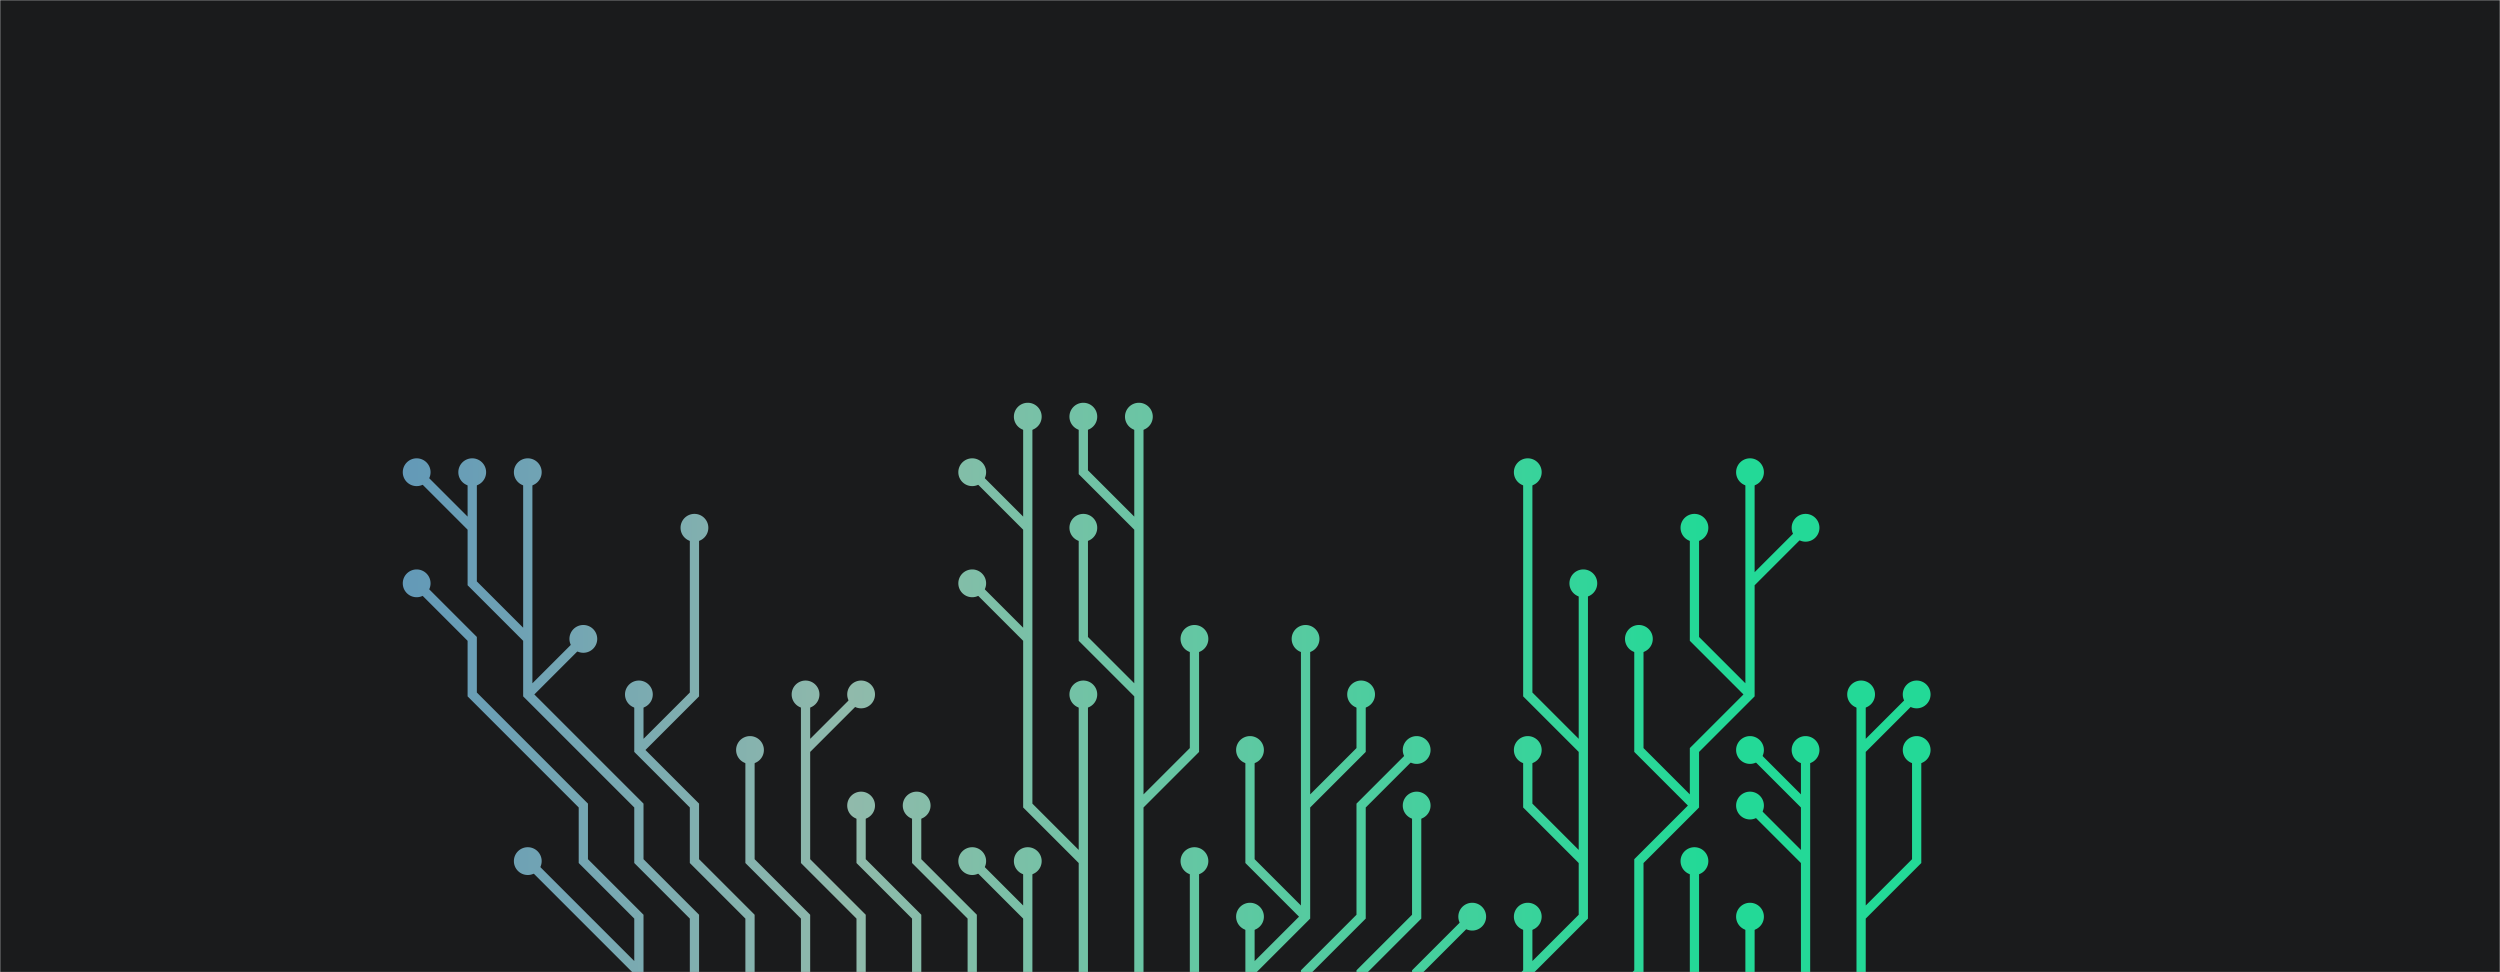 <svg xmlns="http://www.w3.org/2000/svg" version="1.1" xmlns:xlink="http://www.w3.org/1999/xlink" xmlns:svgjs="http://svgjs.com/svgjs" width="1440" height="560" preserveAspectRatio="none" viewBox="0 0 1440 560">
    <g mask="url(&quot;#SvgjsMask1009&quot;)" fill="none">
        <rect width="1440" height="560" x="0" y="0" fill="rgba(26, 27, 28, 1)"></rect>
        <g mask="url(&quot;#SvgjsMask1011&quot;)">
            <path d="M752 464L752 432L752 400L752 368M752 528L720 496L720 464L720 432M720 560L720 528M720 592L720 560L752 528L752 496L752 464L784 432L784 400" stroke="url(#SvgjsLinearGradient1010)" stroke-width="5.33"></path>
            <path d="M776 400 a8 8 0 1 0 16 0 a8 8 0 1 0 -16 0zM744 368 a8 8 0 1 0 16 0 a8 8 0 1 0 -16 0zM712 432 a8 8 0 1 0 16 0 a8 8 0 1 0 -16 0zM712 528 a8 8 0 1 0 16 0 a8 8 0 1 0 -16 0z" fill="url(#SvgjsLinearGradient1010)"></path>
            <path d="M752 592L752 560L784 528L784 496L784 464L816 432" stroke="url(#SvgjsLinearGradient1010)" stroke-width="5.33"></path>
            <path d="M808 432 a8 8 0 1 0 16 0 a8 8 0 1 0 -16 0z" fill="url(#SvgjsLinearGradient1010)"></path>
            <path d="M688 592L688 560L688 528L688 496" stroke="url(#SvgjsLinearGradient1010)" stroke-width="5.33"></path>
            <path d="M680 496 a8 8 0 1 0 16 0 a8 8 0 1 0 -16 0z" fill="url(#SvgjsLinearGradient1010)"></path>
            <path d="M784 592L784 560L816 528L816 496L816 464" stroke="url(#SvgjsLinearGradient1010)" stroke-width="5.33"></path>
            <path d="M808 464 a8 8 0 1 0 16 0 a8 8 0 1 0 -16 0z" fill="url(#SvgjsLinearGradient1010)"></path>
            <path d="M656 304L624 272L624 240M656 400L624 368L624 336L624 304M656 464L688 432L688 400L688 368M656 592L656 560L656 528L656 496L656 464L656 432L656 400L656 368L656 336L656 304L656 272L656 240" stroke="url(#SvgjsLinearGradient1010)" stroke-width="5.33"></path>
            <path d="M648 240 a8 8 0 1 0 16 0 a8 8 0 1 0 -16 0zM616 240 a8 8 0 1 0 16 0 a8 8 0 1 0 -16 0zM616 304 a8 8 0 1 0 16 0 a8 8 0 1 0 -16 0zM680 368 a8 8 0 1 0 16 0 a8 8 0 1 0 -16 0z" fill="url(#SvgjsLinearGradient1010)"></path>
            <path d="M816 592L816 560L848 528" stroke="url(#SvgjsLinearGradient1010)" stroke-width="5.33"></path>
            <path d="M840 528 a8 8 0 1 0 16 0 a8 8 0 1 0 -16 0z" fill="url(#SvgjsLinearGradient1010)"></path>
            <path d="M592 368L560 336M624 496L624 464L624 432L624 400M592 304L560 272M624 592L624 560L624 528L624 496L592 464L592 432L592 400L592 368L592 336L592 304L592 272L592 240" stroke="url(#SvgjsLinearGradient1010)" stroke-width="5.33"></path>
            <path d="M584 240 a8 8 0 1 0 16 0 a8 8 0 1 0 -16 0zM552 336 a8 8 0 1 0 16 0 a8 8 0 1 0 -16 0zM616 400 a8 8 0 1 0 16 0 a8 8 0 1 0 -16 0zM552 272 a8 8 0 1 0 16 0 a8 8 0 1 0 -16 0z" fill="url(#SvgjsLinearGradient1010)"></path>
            <path d="M880 560L880 528M912 432L912 400L912 368L912 336M912 496L880 464L880 432M848 592L880 560L912 528L912 496L912 464L912 432L880 400L880 368L880 336L880 304L880 272" stroke="url(#SvgjsLinearGradient1010)" stroke-width="5.33"></path>
            <path d="M872 272 a8 8 0 1 0 16 0 a8 8 0 1 0 -16 0zM872 528 a8 8 0 1 0 16 0 a8 8 0 1 0 -16 0zM904 336 a8 8 0 1 0 16 0 a8 8 0 1 0 -16 0zM872 432 a8 8 0 1 0 16 0 a8 8 0 1 0 -16 0z" fill="url(#SvgjsLinearGradient1010)"></path>
            <path d="M592 528L592 496M592 592L592 560L592 528L560 496" stroke="url(#SvgjsLinearGradient1010)" stroke-width="5.33"></path>
            <path d="M552 496 a8 8 0 1 0 16 0 a8 8 0 1 0 -16 0zM584 496 a8 8 0 1 0 16 0 a8 8 0 1 0 -16 0z" fill="url(#SvgjsLinearGradient1010)"></path>
            <path d="M560 592L560 560L560 528L528 496L528 464" stroke="url(#SvgjsLinearGradient1010)" stroke-width="5.33"></path>
            <path d="M520 464 a8 8 0 1 0 16 0 a8 8 0 1 0 -16 0z" fill="url(#SvgjsLinearGradient1010)"></path>
            <path d="M976 464L944 432L944 400L944 368M1008 400L976 368L976 336L976 304M1008 336L1040 304M912 592L944 560L944 528L944 496L976 464L976 432L1008 400L1008 368L1008 336L1008 304L1008 272" stroke="url(#SvgjsLinearGradient1010)" stroke-width="5.33"></path>
            <path d="M1000 272 a8 8 0 1 0 16 0 a8 8 0 1 0 -16 0zM936 368 a8 8 0 1 0 16 0 a8 8 0 1 0 -16 0zM968 304 a8 8 0 1 0 16 0 a8 8 0 1 0 -16 0zM1032 304 a8 8 0 1 0 16 0 a8 8 0 1 0 -16 0z" fill="url(#SvgjsLinearGradient1010)"></path>
            <path d="M528 592L528 560L528 528L496 496L496 464" stroke="url(#SvgjsLinearGradient1010)" stroke-width="5.33"></path>
            <path d="M488 464 a8 8 0 1 0 16 0 a8 8 0 1 0 -16 0z" fill="url(#SvgjsLinearGradient1010)"></path>
            <path d="M464 432L496 400M496 592L496 560L496 528L464 496L464 464L464 432L464 400" stroke="url(#SvgjsLinearGradient1010)" stroke-width="5.33"></path>
            <path d="M456 400 a8 8 0 1 0 16 0 a8 8 0 1 0 -16 0zM488 400 a8 8 0 1 0 16 0 a8 8 0 1 0 -16 0z" fill="url(#SvgjsLinearGradient1010)"></path>
            <path d="M976 592L976 560L976 528L976 496" stroke="url(#SvgjsLinearGradient1010)" stroke-width="5.33"></path>
            <path d="M968 496 a8 8 0 1 0 16 0 a8 8 0 1 0 -16 0z" fill="url(#SvgjsLinearGradient1010)"></path>
            <path d="M464 592L464 560L464 528L432 496L432 464L432 432" stroke="url(#SvgjsLinearGradient1010)" stroke-width="5.33"></path>
            <path d="M424 432 a8 8 0 1 0 16 0 a8 8 0 1 0 -16 0z" fill="url(#SvgjsLinearGradient1010)"></path>
            <path d="M1008 592L1008 560L1008 528" stroke="url(#SvgjsLinearGradient1010)" stroke-width="5.33"></path>
            <path d="M1000 528 a8 8 0 1 0 16 0 a8 8 0 1 0 -16 0z" fill="url(#SvgjsLinearGradient1010)"></path>
            <path d="M368 432L400 400L400 368L400 336L400 304M432 592L432 560L432 528L400 496L400 464L368 432L368 400" stroke="url(#SvgjsLinearGradient1010)" stroke-width="5.33"></path>
            <path d="M360 400 a8 8 0 1 0 16 0 a8 8 0 1 0 -16 0zM392 304 a8 8 0 1 0 16 0 a8 8 0 1 0 -16 0z" fill="url(#SvgjsLinearGradient1010)"></path>
            <path d="M1040 464L1008 432M1040 496L1008 464M1040 592L1040 560L1040 528L1040 496L1040 464L1040 432" stroke="url(#SvgjsLinearGradient1010)" stroke-width="5.33"></path>
            <path d="M1032 432 a8 8 0 1 0 16 0 a8 8 0 1 0 -16 0zM1000 432 a8 8 0 1 0 16 0 a8 8 0 1 0 -16 0zM1000 464 a8 8 0 1 0 16 0 a8 8 0 1 0 -16 0z" fill="url(#SvgjsLinearGradient1010)"></path>
            <path d="M304 400L336 368M304 368L304 336L304 304L304 272M272 304L272 272M400 592L400 560L400 528L368 496L368 464L336 432L304 400L304 368L272 336L272 304L240 272" stroke="url(#SvgjsLinearGradient1010)" stroke-width="5.33"></path>
            <path d="M232 272 a8 8 0 1 0 16 0 a8 8 0 1 0 -16 0zM328 368 a8 8 0 1 0 16 0 a8 8 0 1 0 -16 0zM296 272 a8 8 0 1 0 16 0 a8 8 0 1 0 -16 0zM264 272 a8 8 0 1 0 16 0 a8 8 0 1 0 -16 0z" fill="url(#SvgjsLinearGradient1010)"></path>
            <path d="M1072 432L1104 400M1072 528L1104 496L1104 464L1104 432M1072 592L1072 560L1072 528L1072 496L1072 464L1072 432L1072 400" stroke="url(#SvgjsLinearGradient1010)" stroke-width="5.33"></path>
            <path d="M1064 400 a8 8 0 1 0 16 0 a8 8 0 1 0 -16 0zM1096 400 a8 8 0 1 0 16 0 a8 8 0 1 0 -16 0zM1096 432 a8 8 0 1 0 16 0 a8 8 0 1 0 -16 0z" fill="url(#SvgjsLinearGradient1010)"></path>
            <path d="M368 560L336 528L304 496M368 592L368 560L368 528L336 496L336 464L304 432L272 400L272 368L240 336" stroke="url(#SvgjsLinearGradient1010)" stroke-width="5.33"></path>
            <path d="M232 336 a8 8 0 1 0 16 0 a8 8 0 1 0 -16 0zM296 496 a8 8 0 1 0 16 0 a8 8 0 1 0 -16 0z" fill="url(#SvgjsLinearGradient1010)"></path>
        </g>
    </g>
    <defs>
        <mask id="SvgjsMask1009">
            <rect width="1440" height="560" fill="#ffffff"></rect>
        </mask>
        <linearGradient x1="0" y1="355.6" x2="1440" y2="355.6" gradientUnits="userSpaceOnUse" id="SvgjsLinearGradient1010">
            <stop stop-color="#3a7cc3" offset="0"></stop>
            <stop stop-color="rgba(144, 186, 171, 1)" offset="0.34"></stop>
            <stop stop-color="rgba(35, 217, 151, 1)" offset="0.68"></stop>
            <stop stop-color="rgba(35, 217, 151, 1)" offset="0.72"></stop>
            <stop stop-color="rgba(35, 217, 151, 1)" offset="0.96"></stop>
            <stop stop-color="rgba(144, 186, 171, 1)" offset="1"></stop>
        </linearGradient>
        <mask id="SvgjsMask1011">
            <rect width="1440" height="560" fill="white"></rect>
            <path d="M780 400 a4 4 0 1 0 8 0 a4 4 0 1 0 -8 0zM748 368 a4 4 0 1 0 8 0 a4 4 0 1 0 -8 0zM716 432 a4 4 0 1 0 8 0 a4 4 0 1 0 -8 0zM716 528 a4 4 0 1 0 8 0 a4 4 0 1 0 -8 0z" fill="black"></path>
            <path d="M812 432 a4 4 0 1 0 8 0 a4 4 0 1 0 -8 0z" fill="black"></path>
            <path d="M684 496 a4 4 0 1 0 8 0 a4 4 0 1 0 -8 0z" fill="black"></path>
            <path d="M812 464 a4 4 0 1 0 8 0 a4 4 0 1 0 -8 0z" fill="black"></path>
            <path d="M652 240 a4 4 0 1 0 8 0 a4 4 0 1 0 -8 0zM620 240 a4 4 0 1 0 8 0 a4 4 0 1 0 -8 0zM620 304 a4 4 0 1 0 8 0 a4 4 0 1 0 -8 0zM684 368 a4 4 0 1 0 8 0 a4 4 0 1 0 -8 0z" fill="black"></path>
            <path d="M844 528 a4 4 0 1 0 8 0 a4 4 0 1 0 -8 0z" fill="black"></path>
            <path d="M588 240 a4 4 0 1 0 8 0 a4 4 0 1 0 -8 0zM556 336 a4 4 0 1 0 8 0 a4 4 0 1 0 -8 0zM620 400 a4 4 0 1 0 8 0 a4 4 0 1 0 -8 0zM556 272 a4 4 0 1 0 8 0 a4 4 0 1 0 -8 0z" fill="black"></path>
            <path d="M876 272 a4 4 0 1 0 8 0 a4 4 0 1 0 -8 0zM876 528 a4 4 0 1 0 8 0 a4 4 0 1 0 -8 0zM908 336 a4 4 0 1 0 8 0 a4 4 0 1 0 -8 0zM876 432 a4 4 0 1 0 8 0 a4 4 0 1 0 -8 0z" fill="black"></path>
            <path d="M556 496 a4 4 0 1 0 8 0 a4 4 0 1 0 -8 0zM588 496 a4 4 0 1 0 8 0 a4 4 0 1 0 -8 0z" fill="black"></path>
            <path d="M524 464 a4 4 0 1 0 8 0 a4 4 0 1 0 -8 0z" fill="black"></path>
            <path d="M1004 272 a4 4 0 1 0 8 0 a4 4 0 1 0 -8 0zM940 368 a4 4 0 1 0 8 0 a4 4 0 1 0 -8 0zM972 304 a4 4 0 1 0 8 0 a4 4 0 1 0 -8 0zM1036 304 a4 4 0 1 0 8 0 a4 4 0 1 0 -8 0z" fill="black"></path>
            <path d="M492 464 a4 4 0 1 0 8 0 a4 4 0 1 0 -8 0z" fill="black"></path>
            <path d="M460 400 a4 4 0 1 0 8 0 a4 4 0 1 0 -8 0zM492 400 a4 4 0 1 0 8 0 a4 4 0 1 0 -8 0z" fill="black"></path>
            <path d="M972 496 a4 4 0 1 0 8 0 a4 4 0 1 0 -8 0z" fill="black"></path>
            <path d="M428 432 a4 4 0 1 0 8 0 a4 4 0 1 0 -8 0z" fill="black"></path>
            <path d="M1004 528 a4 4 0 1 0 8 0 a4 4 0 1 0 -8 0z" fill="black"></path>
            <path d="M364 400 a4 4 0 1 0 8 0 a4 4 0 1 0 -8 0zM396 304 a4 4 0 1 0 8 0 a4 4 0 1 0 -8 0z" fill="black"></path>
            <path d="M1036 432 a4 4 0 1 0 8 0 a4 4 0 1 0 -8 0zM1004 432 a4 4 0 1 0 8 0 a4 4 0 1 0 -8 0zM1004 464 a4 4 0 1 0 8 0 a4 4 0 1 0 -8 0z" fill="black"></path>
            <path d="M236 272 a4 4 0 1 0 8 0 a4 4 0 1 0 -8 0zM332 368 a4 4 0 1 0 8 0 a4 4 0 1 0 -8 0zM300 272 a4 4 0 1 0 8 0 a4 4 0 1 0 -8 0zM268 272 a4 4 0 1 0 8 0 a4 4 0 1 0 -8 0z" fill="black"></path>
            <path d="M1068 400 a4 4 0 1 0 8 0 a4 4 0 1 0 -8 0zM1100 400 a4 4 0 1 0 8 0 a4 4 0 1 0 -8 0zM1100 432 a4 4 0 1 0 8 0 a4 4 0 1 0 -8 0z" fill="black"></path>
            <path d="M236 336 a4 4 0 1 0 8 0 a4 4 0 1 0 -8 0zM300 496 a4 4 0 1 0 8 0 a4 4 0 1 0 -8 0z" fill="black"></path>
        </mask>
    </defs>
</svg>